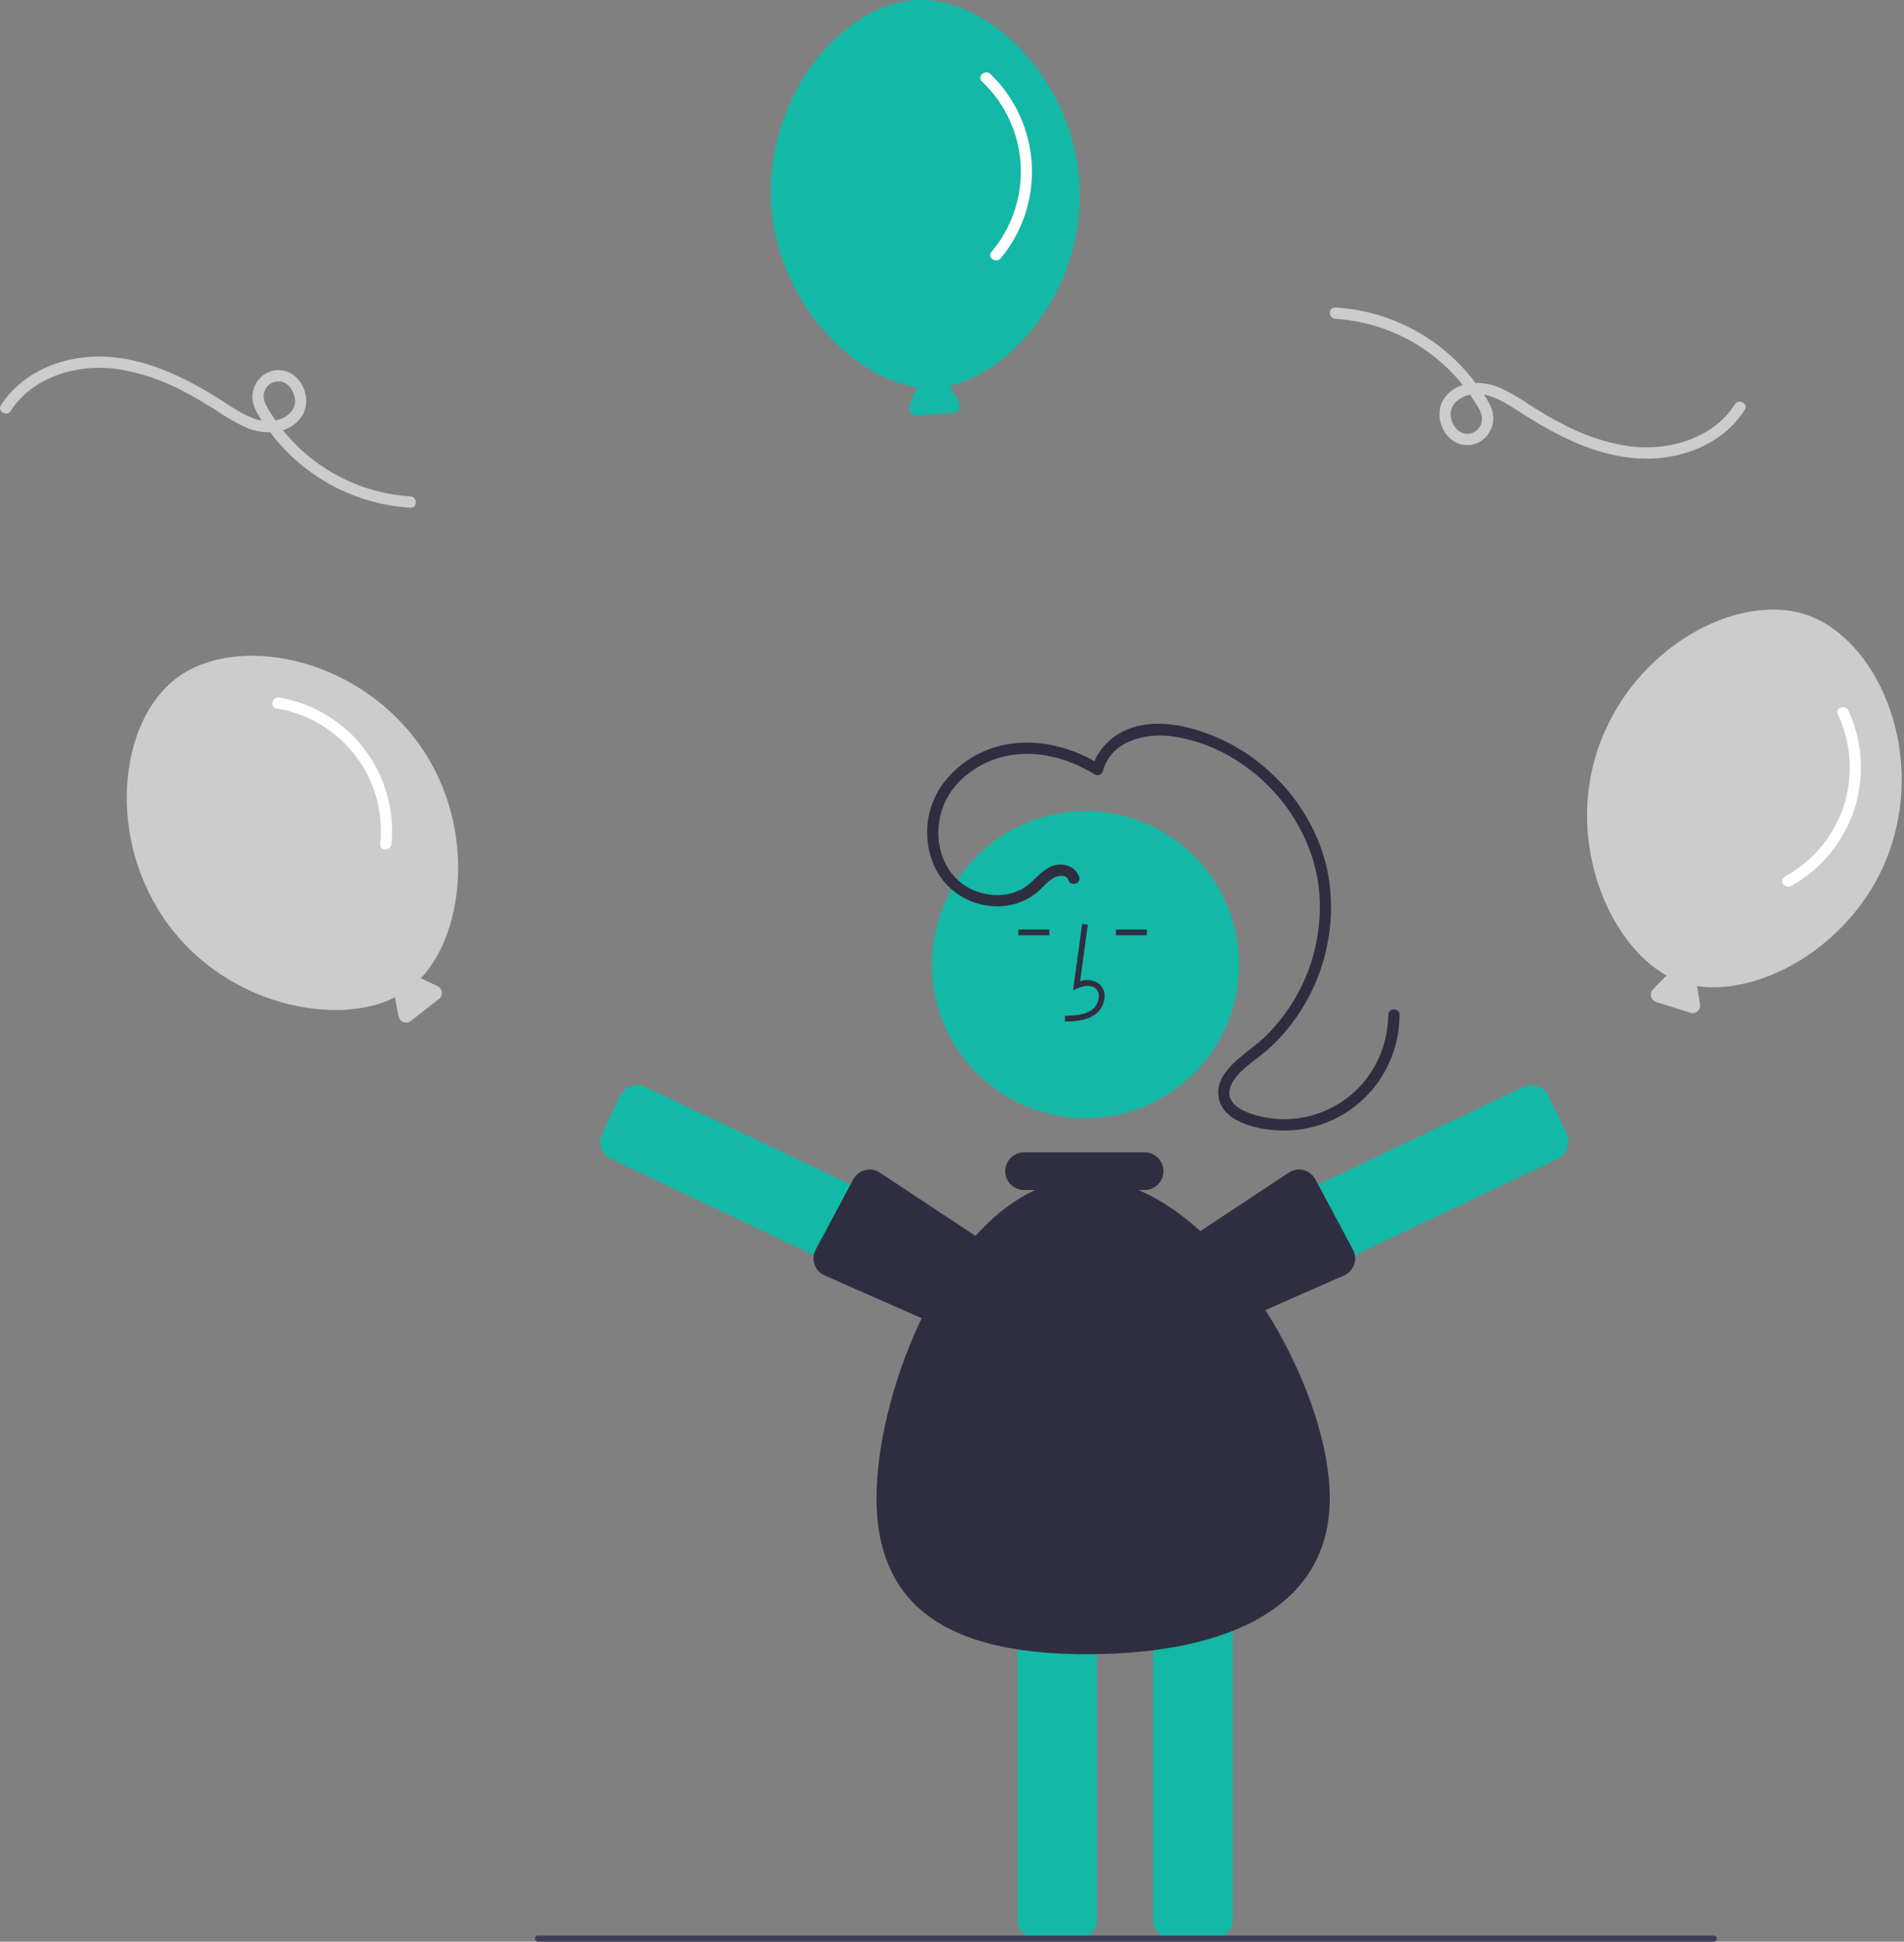 <svg width="617" height="629" viewBox="0 0 617 629" fill="none" xmlns="http://www.w3.org/2000/svg">
<rect x="0" y="0" width="617" height="629" fill="#808080" stroke="none"/>
<g clip-path="url(#clip0_28_36)">
<path d="M135.025 240.002C114.239 212.187 76.198 205.474 57.294 219.6C38.39 233.726 34.048 272.11 54.833 299.925C74.072 325.672 108.929 332.694 128.128 323.048C128.066 323.349 128.062 323.659 128.117 323.962L129.199 329.313C129.281 329.721 129.467 330.101 129.738 330.417C130.008 330.733 130.355 330.975 130.746 331.119C131.136 331.264 131.557 331.306 131.968 331.242C132.379 331.177 132.767 331.009 133.095 330.753L142.261 323.592C142.589 323.336 142.846 323 143.008 322.617C143.17 322.233 143.231 321.815 143.185 321.401C143.14 320.987 142.989 320.592 142.748 320.253C142.507 319.914 142.183 319.642 141.807 319.463L136.877 317.118C136.703 317.04 136.521 316.983 136.334 316.948C151.133 301.303 154.306 265.805 135.025 240.002Z" fill="#CCCCCC"/>
<path d="M89.56 229.5C99.727 231.115 108.886 236.572 115.147 244.745C121.408 252.917 124.291 263.182 123.203 273.419C122.98 275.764 126.644 275.749 126.866 273.419C127.914 262.385 124.752 251.362 118.013 242.562C111.275 233.762 101.459 227.835 90.533 225.969C88.228 225.577 87.237 229.106 89.56 229.5Z" fill="white"/>
<path d="M612.597 274.828C623.781 241.955 607.802 206.785 585.462 199.184C563.121 191.583 529.009 209.711 517.824 242.584C507.472 273.012 521.395 305.729 540.208 316.107C539.924 316.227 539.666 316.399 539.448 316.615L535.647 320.534C535.357 320.833 535.148 321.201 535.041 321.603C534.933 322.005 534.93 322.428 535.032 322.831C535.134 323.235 535.337 323.606 535.622 323.909C535.908 324.211 536.266 324.436 536.663 324.562L547.752 328.071C548.149 328.197 548.571 328.219 548.979 328.135C549.387 328.052 549.766 327.866 550.082 327.594C550.397 327.322 550.638 326.975 550.781 326.584C550.925 326.193 550.966 325.772 550.901 325.361L550.046 319.969C550.012 319.782 549.956 319.599 549.88 319.425C571.152 322.781 602.222 305.322 612.597 274.828Z" fill="#CCCCCC"/>
<path d="M595.544 231.393C599.963 240.692 600.643 251.332 597.443 261.117C594.244 270.902 587.41 279.085 578.352 283.978C576.292 285.12 578.377 288.133 580.423 286.998C590.116 281.622 597.418 272.781 600.865 262.246C604.311 251.712 603.648 240.264 599.008 230.199C598.027 228.076 594.557 229.255 595.544 231.393Z" fill="white"/>
<path d="M349.846 60.65C348.326 25.96 320.665 -1.004 297.089 0.029C273.513 1.061 248.315 30.341 249.835 65.031C251.241 97.141 276.096 122.567 297.394 125.404C297.173 125.618 296.996 125.872 296.87 126.153L294.752 131.185C294.591 131.568 294.53 131.987 294.576 132.4C294.622 132.814 294.773 133.209 295.014 133.548C295.256 133.887 295.58 134.159 295.955 134.337C296.331 134.516 296.747 134.595 297.162 134.568L308.769 133.81C309.184 133.783 309.586 133.65 309.935 133.424C310.285 133.198 310.571 132.887 310.766 132.519C310.961 132.152 311.059 131.74 311.051 131.324C311.043 130.908 310.928 130.501 310.718 130.142L307.963 125.428C307.864 125.266 307.745 125.116 307.611 124.982C328.649 120.382 351.255 92.83 349.846 60.65Z" fill="#14B8A6"/>
<path d="M318.182 26.376C325.676 33.435 330.174 43.101 330.747 53.38C331.321 63.659 327.926 73.765 321.263 81.614C319.759 83.426 322.795 85.476 324.29 83.676C331.368 75.146 334.96 64.256 334.345 53.19C333.73 42.123 328.954 31.698 320.975 24.005C319.29 22.383 316.485 24.742 318.182 26.376Z" fill="white"/>
<path d="M351.752 362.241C379.229 362.241 401.504 339.966 401.504 312.489C401.504 285.011 379.229 262.737 351.752 262.737C324.275 262.737 302 285.011 302 312.489C302 339.966 324.275 362.241 351.752 362.241Z" fill="#14B8A6"/>
<path d="M349.49 627.948H335.77C334.168 627.946 332.632 627.309 331.499 626.176C330.366 625.044 329.729 623.508 329.727 621.906V507.551C329.729 505.949 330.366 504.413 331.499 503.28C332.632 502.147 334.168 501.51 335.77 501.508H349.49C351.092 501.51 352.628 502.147 353.761 503.28C354.894 504.413 355.531 505.949 355.533 507.551V621.906C355.531 623.508 354.894 625.044 353.761 626.176C352.628 627.309 351.092 627.946 349.49 627.948V627.948Z" fill="#14B8A6"/>
<path d="M393.44 627.948H379.719C378.117 627.946 376.582 627.309 375.449 626.176C374.316 625.044 373.679 623.508 373.677 621.906V507.551C373.679 505.949 374.316 504.413 375.449 503.28C376.582 502.147 378.117 501.51 379.719 501.508H393.44C395.042 501.51 396.578 502.147 397.711 503.28C398.843 504.413 399.481 505.949 399.482 507.551V621.906C399.481 623.508 398.843 625.044 397.711 626.176C396.578 627.309 395.042 627.946 393.44 627.948V627.948Z" fill="#14B8A6"/>
<path d="M315.186 409.197L309.301 421.591C308.612 423.037 307.377 424.151 305.868 424.688C304.359 425.226 302.698 425.142 301.25 424.457L197.952 375.401C196.505 374.712 195.391 373.478 194.854 371.969C194.317 370.46 194.4 368.799 195.085 367.351L200.971 354.957C201.66 353.511 202.895 352.397 204.404 351.859C205.913 351.322 207.574 351.405 209.022 352.091L312.32 401.147C313.766 401.835 314.88 403.07 315.418 404.579C315.955 406.088 315.872 407.749 315.186 409.197Z" fill="#14B8A6"/>
<path d="M330.749 415.84C331.041 417.248 330.817 418.714 330.118 419.97L323.487 431.981C322.711 433.383 321.41 434.419 319.871 434.864C318.332 435.308 316.679 435.123 315.276 434.351L266.734 412.952C265.332 412.176 264.295 410.876 263.851 409.337C263.407 407.797 263.592 406.145 264.365 404.742L264.365 404.741L276.529 381.985C276.913 381.291 277.429 380.678 278.049 380.183C278.669 379.688 279.381 379.32 280.143 379.1C280.906 378.88 281.704 378.813 282.493 378.901C283.281 378.99 284.044 379.233 284.739 379.616L328.336 408.436C329.749 409.216 330.186 413.823 330.634 415.374C330.679 415.529 330.717 415.685 330.749 415.84Z" fill="#2F2E41"/>
<path d="M390.432 401.147L493.73 352.091C495.178 351.405 496.839 351.322 498.348 351.859C499.857 352.397 501.092 353.511 501.781 354.957L507.666 367.351C508.352 368.799 508.435 370.46 507.898 371.969C507.361 373.478 506.247 374.712 504.8 375.401L401.502 424.457C400.054 425.142 398.393 425.226 396.884 424.688C395.375 424.151 394.14 423.037 393.451 421.591L387.566 409.197C386.88 407.749 386.797 406.088 387.334 404.579C387.871 403.07 388.985 401.835 390.432 401.147Z" fill="#14B8A6"/>
<path d="M372.118 415.374C372.566 413.823 373.003 409.216 374.416 408.436L418.013 379.616C418.708 379.233 419.471 378.99 420.259 378.901C421.048 378.813 421.846 378.88 422.609 379.1C423.371 379.32 424.083 379.688 424.703 380.183C425.323 380.678 425.839 381.291 426.223 381.985L438.387 404.741L438.387 404.742C439.16 406.145 439.345 407.797 438.901 409.337C438.457 410.876 437.42 412.176 436.018 412.952L387.476 434.351C386.073 435.123 384.42 435.308 382.881 434.864C381.341 434.419 380.041 433.383 379.265 431.981L372.634 419.97C371.935 418.714 371.711 417.248 372.003 415.84C372.035 415.685 372.073 415.529 372.118 415.374Z" fill="#2F2E41"/>
<path d="M345.129 330.928L345.077 329.069C348.536 328.973 351.585 328.756 353.877 327.082C354.526 326.58 355.06 325.945 355.442 325.218C355.824 324.492 356.045 323.692 356.09 322.872C356.131 322.372 356.055 321.868 355.869 321.402C355.683 320.935 355.392 320.518 355.019 320.182C353.498 318.897 351.05 319.313 349.266 320.131L347.728 320.836L350.678 299.278L352.52 299.53L350.011 317.868C351.038 317.487 352.144 317.369 353.228 317.526C354.313 317.682 355.341 318.107 356.219 318.762C356.81 319.277 357.273 319.923 357.573 320.647C357.873 321.372 358.002 322.155 357.948 322.938C357.894 324.039 357.6 325.115 357.086 326.09C356.572 327.065 355.851 327.916 354.973 328.584C352.029 330.735 348.203 330.842 345.129 330.928Z" fill="#2F2E41"/>
<path d="M371.643 301.112H361.63V302.971H371.643V301.112Z" fill="#2F2E41"/>
<path d="M340.036 301.112H330.023V302.971H340.036V301.112Z" fill="#2F2E41"/>
<path d="M368.903 385.494H370.909C371.711 385.495 372.506 385.338 373.247 385.032C373.989 384.726 374.663 384.276 375.23 383.709C375.798 383.142 376.248 382.469 376.556 381.728C376.863 380.987 377.021 380.193 377.021 379.39C377.021 378.588 376.863 377.794 376.556 377.052C376.248 376.311 375.798 375.638 375.23 375.071C374.663 374.504 373.989 374.055 373.247 373.749C372.506 373.442 371.711 373.285 370.909 373.286H331.843C330.225 373.288 328.675 373.932 327.532 375.077C326.389 376.221 325.747 377.773 325.747 379.39C325.747 381.008 326.389 382.559 327.532 383.704C328.675 384.848 330.225 385.492 331.843 385.494H335.512C304.16 399.758 284.042 452.449 284.042 485.285C284.042 523.536 311.649 535.875 352.209 535.875C392.768 535.875 430.921 523.536 430.921 485.285C430.921 452.449 402.583 399.758 368.903 385.494Z" fill="#2F2E41"/>
<path d="M349.703 284.075C348.491 280.391 344.117 279.26 340.752 280.65C336.805 282.28 334.567 286.317 330.755 288.225C323.899 291.658 314.803 289.814 309.576 284.312C303.86 278.296 302.734 268.907 305.611 261.311C308.586 253.455 315.966 247.769 323.868 245.46C334.368 242.391 345.633 245.207 354.728 250.867C354.971 251.005 355.242 251.087 355.521 251.105C355.8 251.123 356.08 251.078 356.339 250.973C356.598 250.868 356.829 250.705 357.016 250.497C357.203 250.289 357.341 250.041 357.418 249.773C359.919 240.218 370.707 237.437 379.376 238.462C387.932 239.64 396.072 242.888 403.088 247.925C416.641 257.38 426.194 272.78 427.533 289.36C428.176 297.888 426.947 306.453 423.933 314.457C420.919 322.46 416.192 329.708 410.083 335.692C407.027 338.641 403.467 340.959 400.353 343.832C397.516 346.449 394.719 349.892 394.776 353.965C394.906 363.332 407.231 365.915 414.526 366.196C423.58 366.601 432.473 363.694 439.54 358.018C446.607 352.343 451.365 344.288 452.925 335.36C453.314 333.186 453.515 330.983 453.527 328.775C453.538 326.418 449.875 326.415 449.864 328.775C449.796 337.676 446.293 346.208 440.087 352.589C436.897 355.789 433.1 358.32 428.919 360.032C424.738 361.744 420.257 362.604 415.738 362.561C409.915 362.532 394.138 359.771 399.426 350.559C401.493 346.958 405.203 344.505 408.401 341.999C411.728 339.385 414.748 336.403 417.405 333.11C422.757 326.502 426.701 318.87 428.996 310.683C431.292 302.495 431.889 293.925 430.753 285.498C428.392 268.983 418.378 254.06 404.756 244.636C391.786 235.664 367.814 227.728 356.478 243.274C355.277 244.938 354.398 246.812 353.886 248.799L356.576 247.705C347.814 242.251 337.37 239.422 327.071 241C322.639 241.668 318.389 243.234 314.583 245.6C310.776 247.967 307.492 251.086 304.932 254.765C302.477 258.466 300.975 262.715 300.558 267.136C300.141 271.557 300.823 276.013 302.542 280.107C304.226 284.029 307.003 287.384 310.54 289.773C314.078 292.162 318.227 293.483 322.495 293.58C327.116 293.765 331.663 292.374 335.389 289.633C337.475 288.043 339.077 285.791 341.335 284.436C342.628 283.66 345.535 283.116 346.171 285.048C346.905 287.277 350.443 286.323 349.703 284.075V284.075Z" fill="#2F2E41"/>
<path d="M432.715 103.274C441.802 103.847 450.625 106.565 458.459 111.205C466.293 115.846 472.916 122.277 477.785 129.972C479.15 132.153 480.931 134.55 479.986 137.235C479.657 138.264 478.989 139.152 478.09 139.752C477.191 140.352 476.115 140.63 475.038 140.54C472.253 140.201 470.456 137.476 470.113 134.866C469.724 131.905 471.813 129.58 474.392 128.48C480.695 125.791 487.054 129.946 492.188 133.262C503.886 140.818 516.753 147.651 530.928 148.512C544.044 149.309 558.108 144.166 565.402 132.793C566.679 130.803 563.51 128.964 562.24 130.944C555.005 142.224 540.38 146.275 527.663 144.532C520.085 143.336 512.767 140.851 506.027 137.186C502.532 135.372 499.142 133.361 495.821 131.248C492.66 129.042 489.31 127.122 485.81 125.509C479.972 123.111 472.245 123.298 468.167 128.819C464.363 133.97 467.303 142.544 473.666 143.992C479.695 145.365 484.978 139.694 483.737 133.765C483.102 130.732 480.818 127.763 479.05 125.284C473.738 117.812 466.818 111.627 458.799 107.184C450.78 102.741 441.866 100.153 432.715 99.612C430.359 99.495 430.365 103.158 432.715 103.274L432.715 103.274Z" fill="#CCCCCC"/>
<path d="M132.985 160.798C123.897 160.225 115.075 157.507 107.241 152.867C99.406 148.226 92.783 141.795 87.914 134.1C86.55 131.919 84.769 129.522 85.713 126.837C86.042 125.808 86.711 124.92 87.61 124.32C88.508 123.72 89.584 123.442 90.661 123.532C93.446 123.871 95.243 126.596 95.586 129.206C95.976 132.167 93.886 134.492 91.307 135.592C85.004 138.281 78.646 134.126 73.512 130.81C61.813 123.254 48.946 116.421 34.771 115.56C21.656 114.763 7.592 119.906 0.297 131.279C-0.979 133.269 2.19 135.108 3.46 133.128C10.694 121.848 25.32 117.797 38.037 119.54C45.615 120.736 52.932 123.221 59.672 126.886C63.167 128.7 66.558 130.711 69.879 132.824C73.04 135.03 76.39 136.95 79.89 138.563C85.727 140.961 93.455 140.774 97.532 135.253C101.336 130.102 98.397 121.528 92.034 120.08C86.004 118.707 80.722 124.378 81.963 130.307C82.598 133.34 84.882 136.309 86.65 138.788C91.961 146.26 98.882 152.445 106.901 156.888C114.92 161.331 123.833 163.919 132.985 164.46C135.341 164.577 135.335 160.914 132.985 160.798L132.985 160.798Z" fill="#CCCCCC"/>
<path d="M555.347 629H174.347C174.081 629 173.827 628.895 173.64 628.707C173.452 628.52 173.347 628.265 173.347 628C173.347 627.735 173.452 627.48 173.64 627.293C173.827 627.105 174.081 627 174.347 627H555.347C555.612 627 555.866 627.105 556.054 627.293C556.241 627.48 556.347 627.735 556.347 628C556.347 628.265 556.241 628.52 556.054 628.707C555.866 628.895 555.612 629 555.347 629Z" fill="#3F3D56"/>
</g>
<defs>
<clipPath id="clip0_28_36">
<rect width="616.258" height="629" fill="white"/>
</clipPath>
</defs>
</svg>

